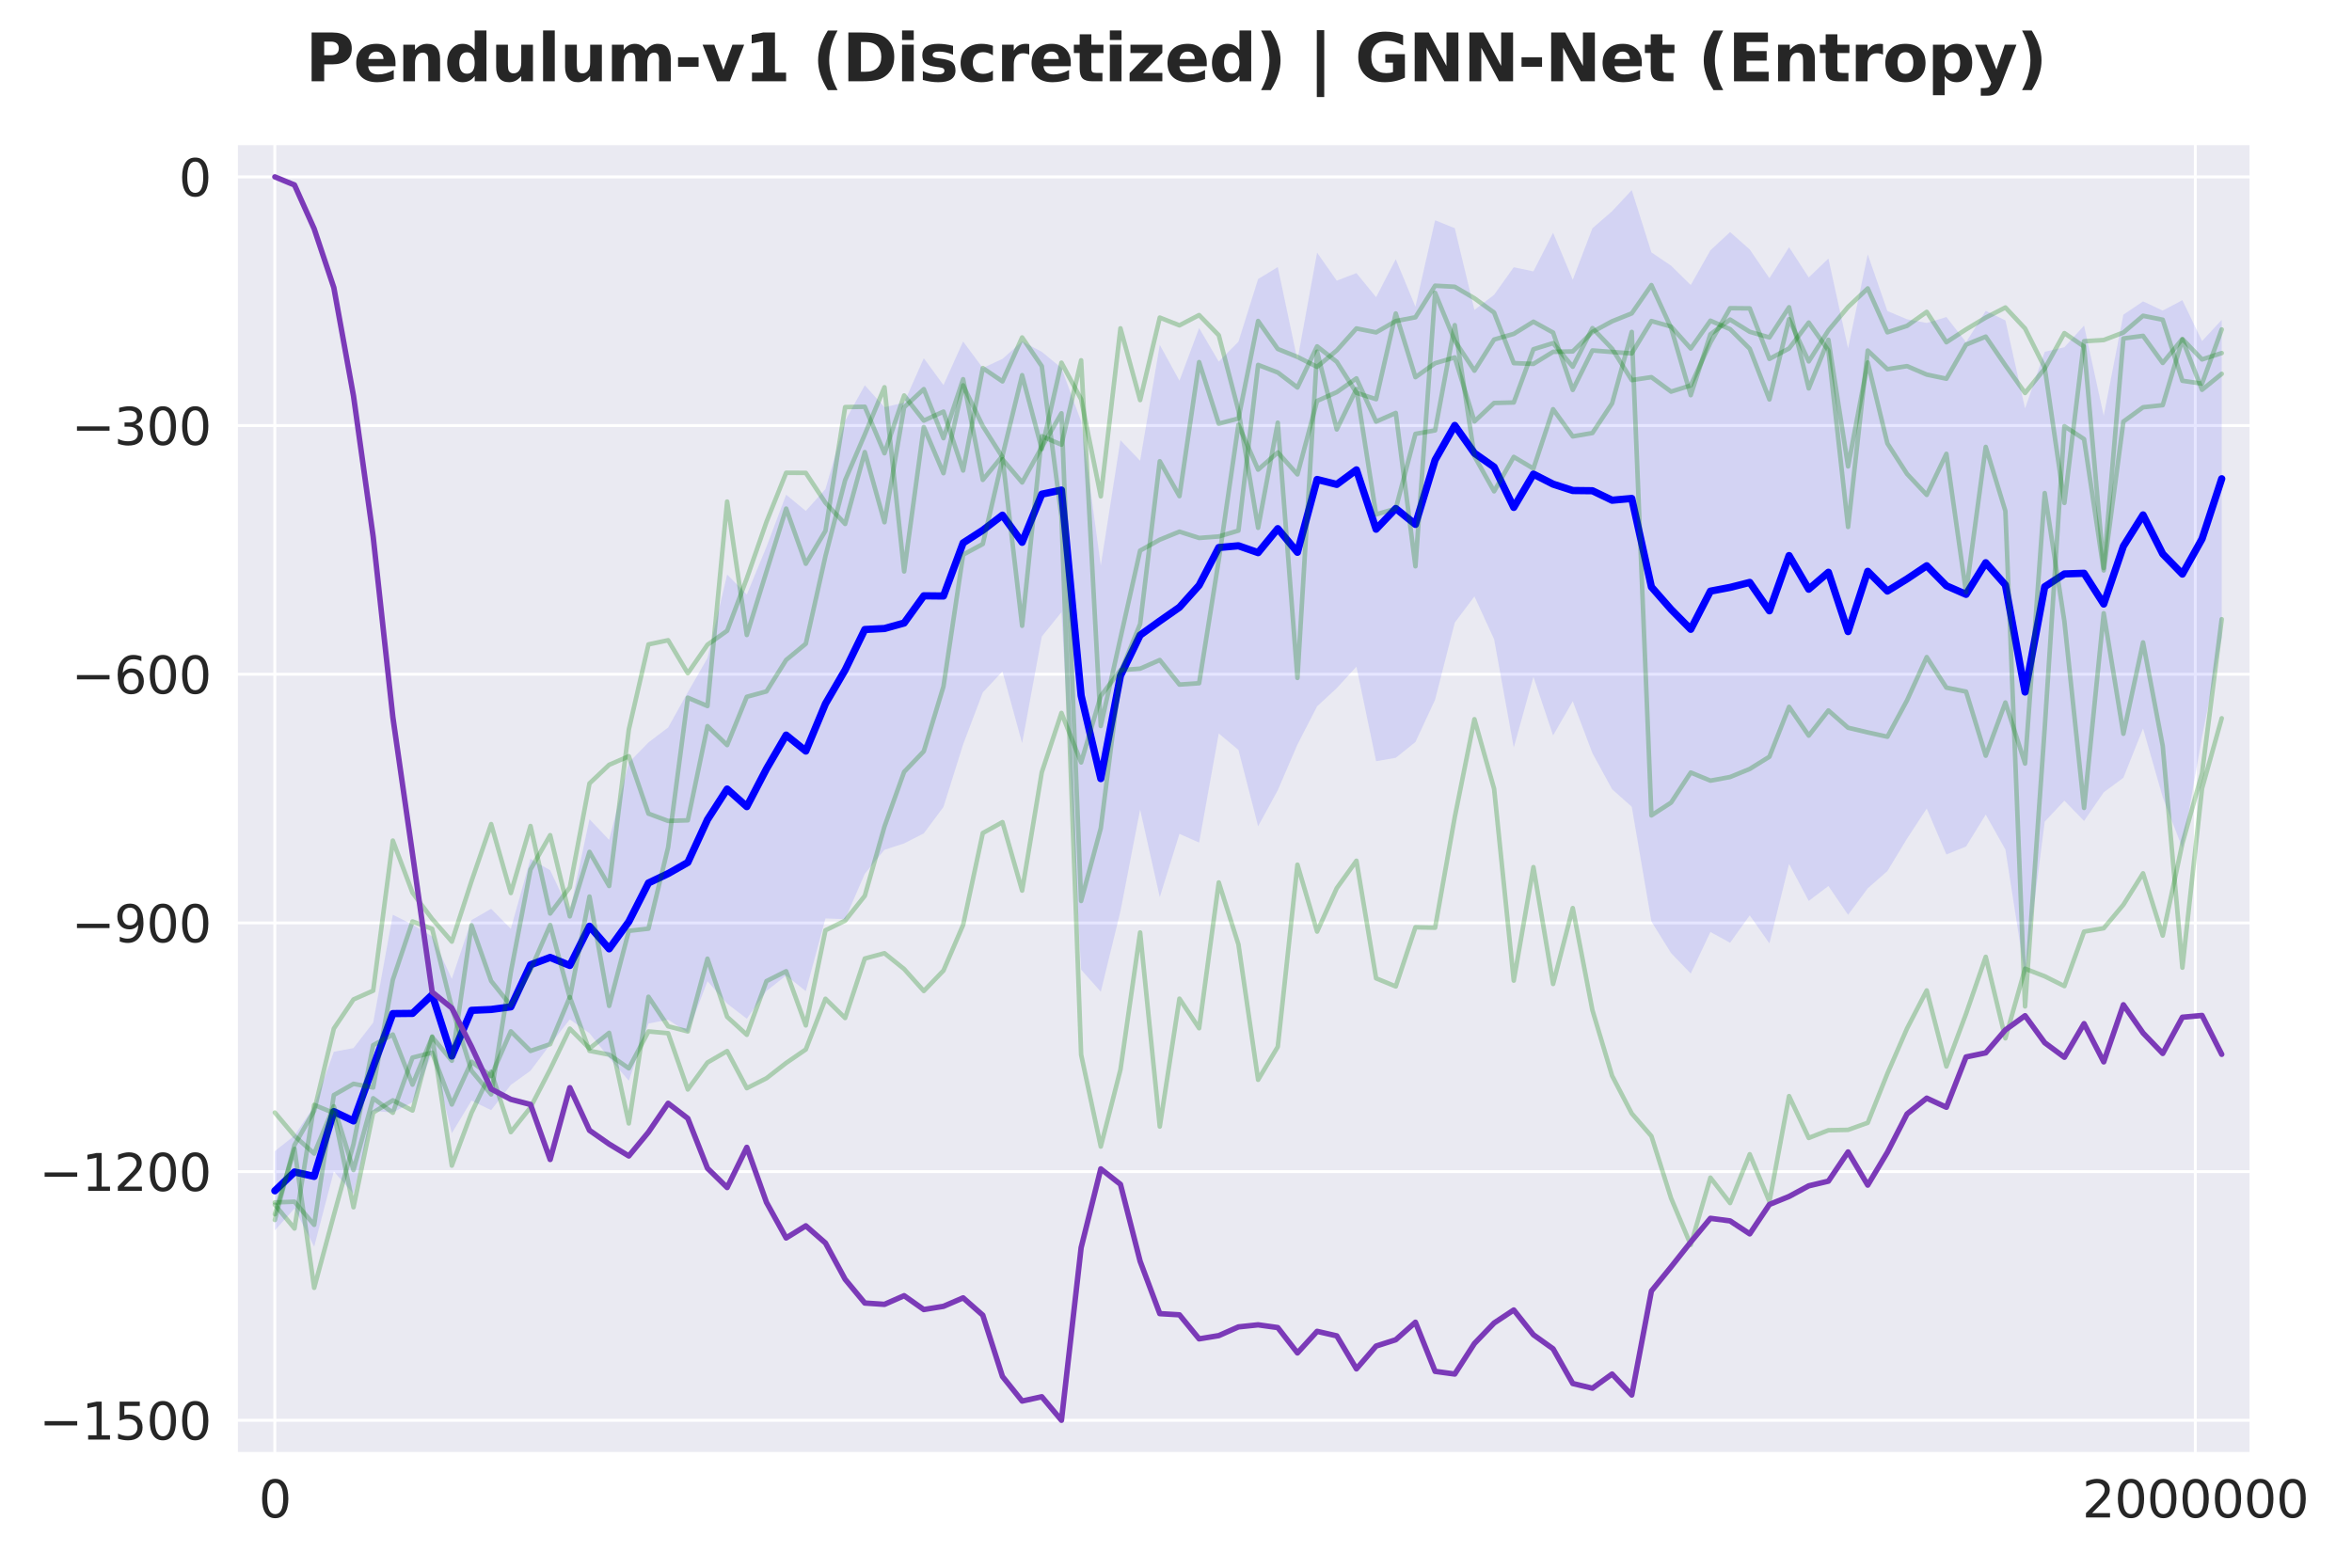 <?xml version="1.0" encoding="utf-8" standalone="no"?>
<!DOCTYPE svg PUBLIC "-//W3C//DTD SVG 1.1//EN"
  "http://www.w3.org/Graphics/SVG/1.1/DTD/svg11.dtd">
<svg xmlns:xlink="http://www.w3.org/1999/xlink" width="648pt" height="432pt" viewBox="0 0 648 432" xmlns="http://www.w3.org/2000/svg" version="1.1">
 <defs>
  <style type="text/css">*{stroke-linejoin: round; stroke-linecap: butt}</style>
 </defs>
 <g id="figure_1">
  <g id="patch_1">
   <path d="M 0 432 
L 648 432 
L 648 0 
L 0 0 
z
" style="fill: #ffffff"/>
  </g>
  <g id="axes_1">
   <g id="patch_2">
    <path d="M 65.14 400.52 
L 620.169 400.52 
L 620.169 39.6 
L 65.14 39.6 
z
" style="fill: #eaeaf2"/>
   </g>
   <g id="matplotlib.axis_1">
    <g id="xtick_1">
     <g id="line2d_1">
      <path d="M 75.722 400.52 
L 75.722 39.6 
" clip-path="url(#p2fb40b38a0)" style="fill: none; stroke: #ffffff; stroke-width: 0.8; stroke-linecap: round"/>
     </g>
     <g id="text_1">
      <!-- 0 -->
      <g style="fill: #262626" transform="translate(71.268 418.158) scale(0.14 -0.14)">
       <defs>
        <path id="DejaVuSans-30" d="M 2034 4250 
Q 1547 4250 1301 3770 
Q 1056 3291 1056 2328 
Q 1056 1369 1301 889 
Q 1547 409 2034 409 
Q 2525 409 2770 889 
Q 3016 1369 3016 2328 
Q 3016 3291 2770 3770 
Q 2525 4250 2034 4250 
z
M 2034 4750 
Q 2819 4750 3233 4129 
Q 3647 3509 3647 2328 
Q 3647 1150 3233 529 
Q 2819 -91 2034 -91 
Q 1250 -91 836 529 
Q 422 1150 422 2328 
Q 422 3509 836 4129 
Q 1250 4750 2034 4750 
z
" transform="scale(0.016)"/>
       </defs>
       <use xlink:href="#DejaVuSans-30"/>
      </g>
     </g>
    </g>
    <g id="xtick_2">
     <g id="line2d_2">
      <path d="M 604.825 400.52 
L 604.825 39.6 
" clip-path="url(#p2fb40b38a0)" style="fill: none; stroke: #ffffff; stroke-width: 0.8; stroke-linecap: round"/>
     </g>
     <g id="text_2">
      <!-- 2000000 -->
      <g style="fill: #262626" transform="translate(573.648 418.158) scale(0.14 -0.14)">
       <defs>
        <path id="DejaVuSans-32" d="M 1228 531 
L 3431 531 
L 3431 0 
L 469 0 
L 469 531 
Q 828 903 1448 1529 
Q 2069 2156 2228 2338 
Q 2531 2678 2651 2914 
Q 2772 3150 2772 3378 
Q 2772 3750 2511 3984 
Q 2250 4219 1831 4219 
Q 1534 4219 1204 4116 
Q 875 4013 500 3803 
L 500 4441 
Q 881 4594 1212 4672 
Q 1544 4750 1819 4750 
Q 2544 4750 2975 4387 
Q 3406 4025 3406 3419 
Q 3406 3131 3298 2873 
Q 3191 2616 2906 2266 
Q 2828 2175 2409 1742 
Q 1991 1309 1228 531 
z
" transform="scale(0.016)"/>
       </defs>
       <use xlink:href="#DejaVuSans-32"/>
       <use xlink:href="#DejaVuSans-30" transform="translate(63.623 0)"/>
       <use xlink:href="#DejaVuSans-30" transform="translate(127.246 0)"/>
       <use xlink:href="#DejaVuSans-30" transform="translate(190.869 0)"/>
       <use xlink:href="#DejaVuSans-30" transform="translate(254.492 0)"/>
       <use xlink:href="#DejaVuSans-30" transform="translate(318.115 0)"/>
       <use xlink:href="#DejaVuSans-30" transform="translate(381.738 0)"/>
      </g>
     </g>
    </g>
   </g>
   <g id="matplotlib.axis_2">
    <g id="ytick_1">
     <g id="line2d_3">
      <path d="M 65.14 391.383 
L 620.169 391.383 
" clip-path="url(#p2fb40b38a0)" style="fill: none; stroke: #ffffff; stroke-width: 0.8; stroke-linecap: round"/>
     </g>
     <g id="text_3">
      <!-- −1500 -->
      <g style="fill: #262626" transform="translate(10.778 396.702) scale(0.14 -0.14)">
       <defs>
        <path id="DejaVuSans-2212" d="M 678 2272 
L 4684 2272 
L 4684 1741 
L 678 1741 
L 678 2272 
z
" transform="scale(0.016)"/>
        <path id="DejaVuSans-31" d="M 794 531 
L 1825 531 
L 1825 4091 
L 703 3866 
L 703 4441 
L 1819 4666 
L 2450 4666 
L 2450 531 
L 3481 531 
L 3481 0 
L 794 0 
L 794 531 
z
" transform="scale(0.016)"/>
        <path id="DejaVuSans-35" d="M 691 4666 
L 3169 4666 
L 3169 4134 
L 1269 4134 
L 1269 2991 
Q 1406 3038 1543 3061 
Q 1681 3084 1819 3084 
Q 2600 3084 3056 2656 
Q 3513 2228 3513 1497 
Q 3513 744 3044 326 
Q 2575 -91 1722 -91 
Q 1428 -91 1123 -41 
Q 819 9 494 109 
L 494 744 
Q 775 591 1075 516 
Q 1375 441 1709 441 
Q 2250 441 2565 725 
Q 2881 1009 2881 1497 
Q 2881 1984 2565 2268 
Q 2250 2553 1709 2553 
Q 1456 2553 1204 2497 
Q 953 2441 691 2322 
L 691 4666 
z
" transform="scale(0.016)"/>
       </defs>
       <use xlink:href="#DejaVuSans-2212"/>
       <use xlink:href="#DejaVuSans-31" transform="translate(83.789 0)"/>
       <use xlink:href="#DejaVuSans-35" transform="translate(147.412 0)"/>
       <use xlink:href="#DejaVuSans-30" transform="translate(211.035 0)"/>
       <use xlink:href="#DejaVuSans-30" transform="translate(274.658 0)"/>
      </g>
     </g>
    </g>
    <g id="ytick_2">
     <g id="line2d_4">
      <path d="M 65.14 322.854 
L 620.169 322.854 
" clip-path="url(#p2fb40b38a0)" style="fill: none; stroke: #ffffff; stroke-width: 0.8; stroke-linecap: round"/>
     </g>
     <g id="text_4">
      <!-- −1200 -->
      <g style="fill: #262626" transform="translate(10.778 328.173) scale(0.14 -0.14)">
       <use xlink:href="#DejaVuSans-2212"/>
       <use xlink:href="#DejaVuSans-31" transform="translate(83.789 0)"/>
       <use xlink:href="#DejaVuSans-32" transform="translate(147.412 0)"/>
       <use xlink:href="#DejaVuSans-30" transform="translate(211.035 0)"/>
       <use xlink:href="#DejaVuSans-30" transform="translate(274.658 0)"/>
      </g>
     </g>
    </g>
    <g id="ytick_3">
     <g id="line2d_5">
      <path d="M 65.14 254.325 
L 620.169 254.325 
" clip-path="url(#p2fb40b38a0)" style="fill: none; stroke: #ffffff; stroke-width: 0.8; stroke-linecap: round"/>
     </g>
     <g id="text_5">
      <!-- −900 -->
      <g style="fill: #262626" transform="translate(19.686 259.643) scale(0.14 -0.14)">
       <defs>
        <path id="DejaVuSans-39" d="M 703 97 
L 703 672 
Q 941 559 1184 500 
Q 1428 441 1663 441 
Q 2288 441 2617 861 
Q 2947 1281 2994 2138 
Q 2813 1869 2534 1725 
Q 2256 1581 1919 1581 
Q 1219 1581 811 2004 
Q 403 2428 403 3163 
Q 403 3881 828 4315 
Q 1253 4750 1959 4750 
Q 2769 4750 3195 4129 
Q 3622 3509 3622 2328 
Q 3622 1225 3098 567 
Q 2575 -91 1691 -91 
Q 1453 -91 1209 -44 
Q 966 3 703 97 
z
M 1959 2075 
Q 2384 2075 2632 2365 
Q 2881 2656 2881 3163 
Q 2881 3666 2632 3958 
Q 2384 4250 1959 4250 
Q 1534 4250 1286 3958 
Q 1038 3666 1038 3163 
Q 1038 2656 1286 2365 
Q 1534 2075 1959 2075 
z
" transform="scale(0.016)"/>
       </defs>
       <use xlink:href="#DejaVuSans-2212"/>
       <use xlink:href="#DejaVuSans-39" transform="translate(83.789 0)"/>
       <use xlink:href="#DejaVuSans-30" transform="translate(147.412 0)"/>
       <use xlink:href="#DejaVuSans-30" transform="translate(211.035 0)"/>
      </g>
     </g>
    </g>
    <g id="ytick_4">
     <g id="line2d_6">
      <path d="M 65.14 185.795 
L 620.169 185.795 
" clip-path="url(#p2fb40b38a0)" style="fill: none; stroke: #ffffff; stroke-width: 0.8; stroke-linecap: round"/>
     </g>
     <g id="text_6">
      <!-- −600 -->
      <g style="fill: #262626" transform="translate(19.686 191.114) scale(0.14 -0.14)">
       <defs>
        <path id="DejaVuSans-36" d="M 2113 2584 
Q 1688 2584 1439 2293 
Q 1191 2003 1191 1497 
Q 1191 994 1439 701 
Q 1688 409 2113 409 
Q 2538 409 2786 701 
Q 3034 994 3034 1497 
Q 3034 2003 2786 2293 
Q 2538 2584 2113 2584 
z
M 3366 4563 
L 3366 3988 
Q 3128 4100 2886 4159 
Q 2644 4219 2406 4219 
Q 1781 4219 1451 3797 
Q 1122 3375 1075 2522 
Q 1259 2794 1537 2939 
Q 1816 3084 2150 3084 
Q 2853 3084 3261 2657 
Q 3669 2231 3669 1497 
Q 3669 778 3244 343 
Q 2819 -91 2113 -91 
Q 1303 -91 875 529 
Q 447 1150 447 2328 
Q 447 3434 972 4092 
Q 1497 4750 2381 4750 
Q 2619 4750 2861 4703 
Q 3103 4656 3366 4563 
z
" transform="scale(0.016)"/>
       </defs>
       <use xlink:href="#DejaVuSans-2212"/>
       <use xlink:href="#DejaVuSans-36" transform="translate(83.789 0)"/>
       <use xlink:href="#DejaVuSans-30" transform="translate(147.412 0)"/>
       <use xlink:href="#DejaVuSans-30" transform="translate(211.035 0)"/>
      </g>
     </g>
    </g>
    <g id="ytick_5">
     <g id="line2d_7">
      <path d="M 65.14 117.266 
L 620.169 117.266 
" clip-path="url(#p2fb40b38a0)" style="fill: none; stroke: #ffffff; stroke-width: 0.8; stroke-linecap: round"/>
     </g>
     <g id="text_7">
      <!-- −300 -->
      <g style="fill: #262626" transform="translate(19.686 122.585) scale(0.14 -0.14)">
       <defs>
        <path id="DejaVuSans-33" d="M 2597 2516 
Q 3050 2419 3304 2112 
Q 3559 1806 3559 1356 
Q 3559 666 3084 287 
Q 2609 -91 1734 -91 
Q 1441 -91 1130 -33 
Q 819 25 488 141 
L 488 750 
Q 750 597 1062 519 
Q 1375 441 1716 441 
Q 2309 441 2620 675 
Q 2931 909 2931 1356 
Q 2931 1769 2642 2001 
Q 2353 2234 1838 2234 
L 1294 2234 
L 1294 2753 
L 1863 2753 
Q 2328 2753 2575 2939 
Q 2822 3125 2822 3475 
Q 2822 3834 2567 4026 
Q 2313 4219 1838 4219 
Q 1578 4219 1281 4162 
Q 984 4106 628 3988 
L 628 4550 
Q 988 4650 1302 4700 
Q 1616 4750 1894 4750 
Q 2613 4750 3031 4423 
Q 3450 4097 3450 3541 
Q 3450 3153 3228 2886 
Q 3006 2619 2597 2516 
z
" transform="scale(0.016)"/>
       </defs>
       <use xlink:href="#DejaVuSans-2212"/>
       <use xlink:href="#DejaVuSans-33" transform="translate(83.789 0)"/>
       <use xlink:href="#DejaVuSans-30" transform="translate(147.412 0)"/>
       <use xlink:href="#DejaVuSans-30" transform="translate(211.035 0)"/>
      </g>
     </g>
    </g>
    <g id="ytick_6">
     <g id="line2d_8">
      <path d="M 65.14 48.737 
L 620.169 48.737 
" clip-path="url(#p2fb40b38a0)" style="fill: none; stroke: #ffffff; stroke-width: 0.8; stroke-linecap: round"/>
     </g>
     <g id="text_8">
      <!-- 0 -->
      <g style="fill: #262626" transform="translate(49.233 54.056) scale(0.14 -0.14)">
       <use xlink:href="#DejaVuSans-30"/>
      </g>
     </g>
    </g>
   </g>
   <g id="FillBetweenPolyCollection_1">
    <path d="M 75.722 317.217 
L 75.722 339.061 
L 81.14 333.004 
L 86.558 343.538 
L 91.976 322.813 
L 97.394 328.967 
L 102.812 306.164 
L 108.23 306.554 
L 113.648 303.742 
L 119.066 290.172 
L 124.484 312.279 
L 129.902 303.287 
L 135.32 305.92 
L 140.738 298.962 
L 146.156 295.064 
L 151.574 287.858 
L 156.992 280.913 
L 162.41 284.731 
L 167.828 291.481 
L 173.246 297.826 
L 178.664 282.056 
L 184.082 280.987 
L 189.5 284.55 
L 194.918 270.39 
L 200.336 276.566 
L 205.754 280.728 
L 211.172 273.077 
L 216.59 268.822 
L 222.008 273.131 
L 227.426 253.09 
L 232.844 253.286 
L 238.262 240.787 
L 243.68 234.179 
L 249.098 232.417 
L 254.516 229.654 
L 259.934 222.367 
L 265.352 205.127 
L 270.77 190.814 
L 276.188 185.033 
L 281.606 204.791 
L 287.024 175.409 
L 292.442 168.695 
L 297.86 267.213 
L 303.278 273.284 
L 308.696 251.099 
L 314.114 223.084 
L 319.532 247.224 
L 324.95 229.784 
L 330.368 232.18 
L 335.787 202.119 
L 341.205 206.649 
L 346.623 227.684 
L 352.041 217.766 
L 357.459 205.166 
L 362.877 194.637 
L 368.295 189.623 
L 373.713 183.71 
L 379.131 209.757 
L 384.549 208.819 
L 389.967 204.473 
L 395.385 192.81 
L 400.803 171.584 
L 406.221 164.355 
L 411.639 176.157 
L 417.057 206.008 
L 422.475 186.509 
L 427.893 202.668 
L 433.311 193.244 
L 438.729 207.566 
L 444.147 217.478 
L 449.565 222.322 
L 454.983 253.936 
L 460.401 262.642 
L 465.819 268.28 
L 471.237 256.825 
L 476.655 259.791 
L 482.073 252.246 
L 487.491 259.972 
L 492.909 238.075 
L 498.327 248.261 
L 503.745 244.158 
L 509.163 252.093 
L 514.581 244.793 
L 519.999 240.029 
L 525.417 231.088 
L 530.835 222.808 
L 536.253 235.468 
L 541.671 233.265 
L 547.089 224.474 
L 552.507 234.106 
L 557.925 268.84 
L 563.343 226.424 
L 568.761 220.633 
L 574.179 226.227 
L 579.597 218.341 
L 585.015 214.321 
L 590.433 200.743 
L 595.851 219.678 
L 601.269 233.674 
L 606.687 203.016 
L 612.105 175.71 
L 612.105 88.155 
L 612.105 88.155 
L 606.687 93.984 
L 601.269 82.716 
L 595.851 85.586 
L 590.433 83.05 
L 585.015 86.712 
L 579.597 114.555 
L 574.179 89.724 
L 568.761 95.684 
L 563.343 96.936 
L 557.925 112.554 
L 552.507 88.286 
L 547.089 85.664 
L 541.671 94.295 
L 536.253 87.371 
L 530.835 89.004 
L 525.417 87.977 
L 519.999 85.712 
L 514.581 70.09 
L 509.163 95.993 
L 503.745 71.236 
L 498.327 76.462 
L 492.909 68.122 
L 487.491 76.666 
L 482.073 68.745 
L 476.655 63.942 
L 471.237 68.977 
L 465.819 78.551 
L 460.401 73.21 
L 454.983 69.554 
L 449.565 52.395 
L 444.147 58.207 
L 438.729 62.898 
L 433.311 77.092 
L 427.893 64.157 
L 422.475 74.786 
L 417.057 73.638 
L 411.639 81.239 
L 406.221 85.412 
L 400.803 62.888 
L 395.385 60.698 
L 389.967 84.526 
L 384.549 71.432 
L 379.131 81.895 
L 373.713 75.252 
L 368.295 77.343 
L 362.877 69.617 
L 357.459 99.217 
L 352.041 73.595 
L 346.623 76.89 
L 341.205 94.148 
L 335.787 99.646 
L 330.368 90.406 
L 324.95 104.905 
L 319.532 95.034 
L 314.114 126.975 
L 308.696 121.31 
L 303.278 155.824 
L 297.86 116.116 
L 292.442 101.397 
L 287.024 96.947 
L 281.606 94.086 
L 276.188 98.901 
L 270.77 101.412 
L 265.352 94.098 
L 259.934 106.112 
L 254.516 98.713 
L 249.098 110.953 
L 243.68 112.214 
L 238.262 106.165 
L 232.844 115.961 
L 227.426 134.762 
L 222.008 140.792 
L 216.59 136.319 
L 211.172 150.66 
L 205.754 163.829 
L 200.336 158.314 
L 194.918 181.33 
L 189.5 190.762 
L 184.082 200.471 
L 178.664 204.579 
L 173.246 210.142 
L 167.828 231.454 
L 162.41 225.742 
L 156.992 251.178 
L 151.574 239.812 
L 146.156 236.671 
L 140.738 255.946 
L 135.32 250.424 
L 129.902 253.552 
L 124.484 269.722 
L 119.066 258.071 
L 113.648 254.772 
L 108.23 252.069 
L 102.812 281.798 
L 97.394 288.812 
L 91.976 289.825 
L 86.558 304.804 
L 81.14 312.918 
L 75.722 317.217 
z
" clip-path="url(#p2fb40b38a0)" style="fill: #0000ff; fill-opacity: 0.1"/>
   </g>
   <g id="line2d_9">
    <path d="M 75.722 328.139 
L 81.14 322.961 
L 86.558 324.171 
L 91.976 306.319 
L 97.394 308.89 
L 102.812 293.981 
L 108.23 279.312 
L 113.648 279.257 
L 119.066 274.121 
L 124.484 291.001 
L 129.902 278.419 
L 135.32 278.172 
L 140.738 277.454 
L 146.156 265.867 
L 151.574 263.835 
L 156.992 266.046 
L 162.41 255.237 
L 167.828 261.467 
L 173.246 253.984 
L 178.664 243.318 
L 184.082 240.729 
L 189.5 237.656 
L 194.918 225.86 
L 200.336 217.44 
L 205.754 222.278 
L 211.172 211.868 
L 216.59 202.571 
L 222.008 206.961 
L 227.426 193.926 
L 232.844 184.623 
L 238.262 173.476 
L 243.68 173.197 
L 249.098 171.685 
L 254.516 164.183 
L 259.934 164.24 
L 265.352 149.612 
L 270.77 146.113 
L 276.188 141.967 
L 281.606 149.439 
L 287.024 136.178 
L 292.442 135.046 
L 297.86 191.664 
L 303.278 214.554 
L 308.696 186.204 
L 314.114 175.03 
L 319.532 171.129 
L 324.95 167.345 
L 330.368 161.293 
L 335.787 150.883 
L 341.205 150.399 
L 346.623 152.287 
L 352.041 145.681 
L 357.459 152.191 
L 362.877 132.127 
L 368.295 133.483 
L 373.713 129.481 
L 379.131 145.826 
L 384.549 140.126 
L 389.967 144.5 
L 395.385 126.754 
L 400.803 117.236 
L 406.221 124.883 
L 411.639 128.698 
L 417.057 139.823 
L 422.475 130.648 
L 427.893 133.412 
L 433.311 135.168 
L 438.729 135.232 
L 444.147 137.843 
L 449.565 137.359 
L 454.983 161.745 
L 460.401 167.926 
L 465.819 173.416 
L 471.237 162.901 
L 476.655 161.866 
L 482.073 160.496 
L 487.491 168.319 
L 492.909 153.099 
L 498.327 162.362 
L 503.745 157.697 
L 509.163 174.043 
L 514.581 157.442 
L 519.999 162.87 
L 525.417 159.533 
L 530.835 155.906 
L 536.253 161.42 
L 541.671 163.78 
L 547.089 155.069 
L 552.507 161.196 
L 557.925 190.697 
L 563.343 161.68 
L 568.761 158.158 
L 574.179 157.976 
L 579.597 166.448 
L 585.015 150.516 
L 590.433 141.897 
L 595.851 152.632 
L 601.269 158.195 
L 606.687 148.5 
L 612.105 131.932 
" clip-path="url(#p2fb40b38a0)" style="fill: none; stroke: #0000ff; stroke-width: 2; stroke-linecap: round"/>
   </g>
   <g id="line2d_10">
    <path d="M 75.722 331.977 
L 81.14 338.531 
L 86.558 304.475 
L 91.976 306.707 
L 97.394 332.683 
L 102.812 306.583 
L 108.23 303.21 
L 113.648 306.023 
L 119.066 285.611 
L 124.484 321.197 
L 129.902 306.673 
L 135.32 295.344 
L 140.738 311.978 
L 146.156 305.179 
L 151.574 294.697 
L 156.992 283.464 
L 162.41 288.93 
L 167.828 284.615 
L 173.246 309.579 
L 178.664 274.677 
L 184.082 282.811 
L 189.5 284.219 
L 194.918 264.181 
L 200.336 280.203 
L 205.754 285.152 
L 211.172 270.358 
L 216.59 267.638 
L 222.008 282.57 
L 227.426 256.357 
L 232.844 253.701 
L 238.262 246.855 
L 243.68 227.776 
L 249.098 212.698 
L 254.516 207.022 
L 259.934 189.172 
L 265.352 152.847 
L 270.77 149.914 
L 276.188 126.561 
L 281.606 132.949 
L 287.024 123.204 
L 292.442 113.883 
L 297.86 248.279 
L 303.278 228.216 
L 308.696 185.306 
L 314.114 171.953 
L 319.532 127.097 
L 324.95 136.725 
L 330.368 99.781 
L 335.787 116.746 
L 341.205 115.316 
L 346.623 88.455 
L 352.041 96.163 
L 357.459 98.355 
L 362.877 101.088 
L 368.295 96.562 
L 373.713 90.511 
L 379.131 91.596 
L 384.549 88.471 
L 389.967 87.429 
L 395.385 78.73 
L 400.803 79.026 
L 406.221 82.204 
L 411.639 86.136 
L 417.057 100.067 
L 422.475 100.276 
L 427.893 96.95 
L 433.311 96.84 
L 438.729 91.476 
L 444.147 88.538 
L 449.565 86.357 
L 454.983 78.56 
L 460.401 90.367 
L 465.819 108.9 
L 471.237 92.111 
L 476.655 88.057 
L 482.073 91.43 
L 487.491 92.989 
L 492.909 84.67 
L 498.327 107.035 
L 503.745 93.63 
L 509.163 128.529 
L 514.581 99.893 
L 519.999 122.189 
L 525.417 130.605 
L 530.835 136.372 
L 536.253 125.053 
L 541.671 163.217 
L 547.089 123.153 
L 552.507 140.848 
L 557.925 277.333 
L 563.343 200.586 
L 568.761 117.443 
L 574.179 121 
L 579.597 157.205 
L 585.015 116.167 
L 590.433 112.228 
L 595.851 111.65 
L 601.269 93.567 
L 606.687 107.415 
L 612.105 103.018 
" clip-path="url(#p2fb40b38a0)" style="fill: none; stroke: #008000; stroke-opacity: 0.27; stroke-width: 1.25; stroke-linecap: round"/>
   </g>
   <g id="line2d_11">
    <path d="M 75.722 306.579 
L 81.14 313.016 
L 86.558 317.885 
L 91.976 304.855 
L 97.394 322.429 
L 102.812 302.638 
L 108.23 306.639 
L 113.648 291.438 
L 119.066 290.057 
L 124.484 304.359 
L 129.902 292.572 
L 135.32 296.511 
L 140.738 284.197 
L 146.156 289.597 
L 151.574 287.733 
L 156.992 274.748 
L 162.41 289.569 
L 167.828 290.622 
L 173.246 294.388 
L 178.664 284.227 
L 184.082 284.718 
L 189.5 300.222 
L 194.918 292.794 
L 200.336 289.644 
L 205.754 299.866 
L 211.172 297.13 
L 216.59 292.915 
L 222.008 289.191 
L 227.426 275.229 
L 232.844 280.531 
L 238.262 264.14 
L 243.68 262.674 
L 249.098 267.035 
L 254.516 273.083 
L 259.934 267.454 
L 265.352 254.871 
L 270.77 229.563 
L 276.188 226.553 
L 281.606 245.419 
L 287.024 212.818 
L 292.442 196.456 
L 297.86 210.106 
L 303.278 191.776 
L 308.696 184.659 
L 314.114 184.259 
L 319.532 181.879 
L 324.95 188.645 
L 330.368 188.27 
L 335.787 154.287 
L 341.205 117.054 
L 346.623 129.422 
L 352.041 124.677 
L 357.459 130.733 
L 362.877 110.474 
L 368.295 108.068 
L 373.713 104.262 
L 379.131 116.175 
L 384.549 113.79 
L 389.967 156.046 
L 395.385 80.702 
L 400.803 93.891 
L 406.221 102.151 
L 411.639 93.566 
L 417.057 92.005 
L 422.475 88.647 
L 427.893 91.645 
L 433.311 107.45 
L 438.729 96.569 
L 444.147 96.994 
L 449.565 97.388 
L 454.983 88.464 
L 460.401 89.987 
L 465.819 96.044 
L 471.237 88.373 
L 476.655 90.704 
L 482.073 96.106 
L 487.491 110.073 
L 492.909 87.971 
L 498.327 99.595 
L 503.745 91.04 
L 509.163 84.588 
L 514.581 79.486 
L 519.999 91.572 
L 525.417 89.791 
L 530.835 85.943 
L 536.253 94.312 
L 541.671 90.769 
L 547.089 87.522 
L 552.507 84.736 
L 557.925 90.522 
L 563.343 101.32 
L 568.761 138.594 
L 574.179 94.032 
L 579.597 93.698 
L 585.015 91.635 
L 590.433 87.019 
L 595.851 88.112 
L 601.269 104.928 
L 606.687 105.716 
L 612.105 90.785 
" clip-path="url(#p2fb40b38a0)" style="fill: none; stroke: #008000; stroke-opacity: 0.27; stroke-width: 1.25; stroke-linecap: round"/>
   </g>
   <g id="line2d_12">
    <path d="M 75.722 334.605 
L 81.14 316.596 
L 86.558 354.877 
L 91.976 334.841 
L 97.394 315.26 
L 102.812 288.01 
L 108.23 285.081 
L 113.648 298.892 
L 119.066 285.761 
L 124.484 292.315 
L 129.902 254.965 
L 135.32 270.33 
L 140.738 277.115 
L 146.156 267.316 
L 151.574 254.871 
L 156.992 274.979 
L 162.41 247.06 
L 167.828 277.185 
L 173.246 256.515 
L 178.664 255.905 
L 184.082 233.463 
L 189.5 192.259 
L 194.918 194.559 
L 200.336 138.214 
L 205.754 174.979 
L 211.172 157.511 
L 216.59 140.154 
L 222.008 155.347 
L 227.426 146.276 
L 232.844 112.18 
L 238.262 112.086 
L 243.68 124.902 
L 249.098 108.98 
L 254.516 115.897 
L 259.934 113.418 
L 265.352 129.661 
L 270.77 101.429 
L 276.188 105.103 
L 281.606 92.997 
L 287.024 100.911 
L 292.442 142.402 
L 297.86 290.627 
L 303.278 315.944 
L 308.696 294.752 
L 314.114 256.958 
L 319.532 310.431 
L 324.95 275.196 
L 330.368 283.348 
L 335.787 243.171 
L 341.205 260.27 
L 346.623 297.556 
L 352.041 288.45 
L 357.459 238.281 
L 362.877 256.707 
L 368.295 244.742 
L 373.713 237.192 
L 379.131 269.586 
L 384.549 271.824 
L 389.967 255.525 
L 395.385 255.644 
L 400.803 225.165 
L 406.221 198.194 
L 411.639 217.353 
L 417.057 270.228 
L 422.475 238.951 
L 427.893 271.149 
L 433.311 250.236 
L 438.729 278.376 
L 444.147 296.441 
L 449.565 306.843 
L 454.983 313.078 
L 460.401 330.19 
L 465.819 343.045 
L 471.237 324.519 
L 476.655 331.525 
L 482.073 318.07 
L 487.491 331.104 
L 492.909 302.047 
L 498.327 313.58 
L 503.745 311.462 
L 509.163 311.346 
L 514.581 309.402 
L 519.999 295.835 
L 525.417 283.399 
L 530.835 272.928 
L 536.253 293.882 
L 541.671 279.354 
L 547.089 263.669 
L 552.507 286.126 
L 557.925 266.934 
L 563.343 269.034 
L 568.761 271.738 
L 574.179 256.72 
L 579.597 255.79 
L 585.015 249.312 
L 590.433 240.657 
L 595.851 257.819 
L 601.269 232.422 
L 606.687 213.063 
L 612.105 170.631 
" clip-path="url(#p2fb40b38a0)" style="fill: none; stroke: #008000; stroke-opacity: 0.27; stroke-width: 1.25; stroke-linecap: round"/>
   </g>
   <g id="line2d_13">
    <path d="M 75.722 331.349 
L 81.14 331.147 
L 86.558 337.524 
L 91.976 301.754 
L 97.394 298.666 
L 102.812 299.676 
L 108.23 269.99 
L 113.648 253.918 
L 119.066 255.959 
L 124.484 277.657 
L 129.902 295.054 
L 135.32 301.581 
L 140.738 267.894 
L 146.156 239.626 
L 151.574 230.143 
L 156.992 252.511 
L 162.41 234.742 
L 167.828 244.159 
L 173.246 201.042 
L 178.664 177.57 
L 184.082 176.43 
L 189.5 185.53 
L 194.918 177.664 
L 200.336 173.811 
L 205.754 159.387 
L 211.172 143.812 
L 216.59 130.281 
L 222.008 130.313 
L 227.426 138.547 
L 232.844 144.377 
L 238.262 124.585 
L 243.68 143.914 
L 249.098 112.234 
L 254.516 107.231 
L 259.934 120.755 
L 265.352 104.496 
L 270.77 132.242 
L 276.188 125.631 
L 281.606 103.389 
L 287.024 123.748 
L 292.442 99.949 
L 297.86 110.019 
L 303.278 136.768 
L 308.696 90.481 
L 314.114 110.251 
L 319.532 87.521 
L 324.95 89.653 
L 330.368 86.826 
L 335.787 92.38 
L 341.205 113.13 
L 346.623 145.445 
L 352.041 116.476 
L 357.459 186.813 
L 362.877 96.919 
L 368.295 118.344 
L 373.713 107.195 
L 379.131 141.765 
L 384.549 140.155 
L 389.967 119.558 
L 395.385 118.601 
L 400.803 89.599 
L 406.221 125.736 
L 411.639 135.391 
L 417.057 125.905 
L 422.475 129.124 
L 427.893 112.76 
L 433.311 120.258 
L 438.729 119.324 
L 444.147 111.155 
L 449.565 91.461 
L 454.983 224.691 
L 460.401 221.169 
L 465.819 212.878 
L 471.237 215.121 
L 476.655 214.121 
L 482.073 211.897 
L 487.491 208.526 
L 492.909 194.784 
L 498.327 202.708 
L 503.745 195.777 
L 509.163 200.54 
L 514.581 201.822 
L 519.999 203.018 
L 525.417 192.977 
L 530.835 181.067 
L 536.253 189.491 
L 541.671 190.584 
L 547.089 208.242 
L 552.507 193.592 
L 557.925 210.403 
L 563.343 135.873 
L 568.761 171.221 
L 574.179 222.633 
L 579.597 168.993 
L 585.015 202.195 
L 590.433 177.028 
L 595.851 205.558 
L 601.269 266.655 
L 606.687 217.258 
L 612.105 197.932 
" clip-path="url(#p2fb40b38a0)" style="fill: none; stroke: #008000; stroke-opacity: 0.27; stroke-width: 1.25; stroke-linecap: round"/>
   </g>
   <g id="line2d_14">
    <path d="M 75.722 336.184 
L 81.14 315.514 
L 86.558 306.094 
L 91.976 283.437 
L 97.394 275.409 
L 102.812 272.997 
L 108.23 231.638 
L 113.648 246.012 
L 119.066 253.221 
L 124.484 259.474 
L 129.902 242.831 
L 135.32 227.093 
L 140.738 246.084 
L 146.156 227.619 
L 151.574 251.732 
L 156.992 244.526 
L 162.41 215.882 
L 167.828 210.755 
L 173.246 208.397 
L 178.664 224.209 
L 184.082 226.224 
L 189.5 226.051 
L 194.918 200.104 
L 200.336 205.327 
L 205.754 192.008 
L 211.172 190.53 
L 216.59 181.865 
L 222.008 177.387 
L 227.426 153.223 
L 232.844 132.328 
L 238.262 119.715 
L 243.68 106.718 
L 249.098 157.476 
L 254.516 117.683 
L 259.934 130.398 
L 265.352 106.187 
L 270.77 117.415 
L 276.188 125.985 
L 281.606 172.438 
L 287.024 120.207 
L 292.442 122.542 
L 297.86 99.291 
L 303.278 200.067 
L 308.696 175.824 
L 314.114 151.728 
L 319.532 148.718 
L 324.95 146.505 
L 330.368 148.24 
L 335.787 147.829 
L 341.205 146.224 
L 346.623 100.554 
L 352.041 102.638 
L 357.459 106.775 
L 362.877 95.447 
L 368.295 99.699 
L 373.713 108.245 
L 379.131 110.008 
L 384.549 86.388 
L 389.967 103.941 
L 395.385 100.094 
L 400.803 98.499 
L 406.221 116.131 
L 411.639 111.045 
L 417.057 110.91 
L 422.475 96.24 
L 427.893 94.558 
L 433.311 101.056 
L 438.729 90.415 
L 444.147 96.086 
L 449.565 104.745 
L 454.983 103.932 
L 460.401 107.917 
L 465.819 106.211 
L 471.237 94.38 
L 476.655 84.925 
L 482.073 84.976 
L 487.491 98.903 
L 492.909 96.022 
L 498.327 88.889 
L 503.745 96.575 
L 509.163 145.215 
L 514.581 96.605 
L 519.999 101.739 
L 525.417 100.89 
L 530.835 103.221 
L 536.253 104.36 
L 541.671 94.976 
L 547.089 92.76 
L 552.507 100.68 
L 557.925 108.292 
L 563.343 101.588 
L 568.761 91.796 
L 574.179 95.493 
L 579.597 156.552 
L 585.015 93.273 
L 590.433 92.55 
L 595.851 100.019 
L 601.269 93.404 
L 606.687 99.049 
L 612.105 97.296 
" clip-path="url(#p2fb40b38a0)" style="fill: none; stroke: #008000; stroke-opacity: 0.27; stroke-width: 1.25; stroke-linecap: round"/>
   </g>
   <g id="line2d_15">
    <path d="M 75.722 48.737 
L 81.14 50.974 
L 86.558 63.053 
L 91.976 79.27 
L 97.394 109.116 
L 102.812 147.9 
L 108.23 197.604 
L 113.648 235.325 
L 119.066 273.378 
L 124.484 277.781 
L 129.902 288.423 
L 135.32 300.091 
L 140.738 302.941 
L 146.156 304.356 
L 151.574 319.514 
L 156.992 299.728 
L 162.41 311.484 
L 167.828 315.266 
L 173.246 318.545 
L 178.664 311.979 
L 184.082 304.028 
L 189.5 308.192 
L 194.918 321.933 
L 200.336 327.244 
L 205.754 316.171 
L 211.172 331.333 
L 216.59 341.141 
L 222.008 337.791 
L 227.426 342.533 
L 232.844 352.529 
L 238.262 359.072 
L 243.68 359.435 
L 249.098 357.048 
L 254.516 360.866 
L 259.934 359.977 
L 265.352 357.643 
L 270.77 362.42 
L 276.188 379.31 
L 281.606 386.081 
L 287.024 384.895 
L 292.442 391.383 
L 297.86 343.82 
L 303.278 322.101 
L 308.696 326.358 
L 314.114 347.556 
L 319.532 361.996 
L 324.95 362.316 
L 330.368 368.945 
L 335.787 368.05 
L 341.205 365.647 
L 346.623 365.076 
L 352.041 365.833 
L 357.459 372.82 
L 362.877 366.87 
L 368.295 368.115 
L 373.713 377.211 
L 379.131 370.928 
L 384.549 369.187 
L 389.967 364.367 
L 395.385 377.901 
L 400.803 378.637 
L 406.221 370.221 
L 411.639 364.575 
L 417.057 360.985 
L 422.475 367.814 
L 427.893 371.686 
L 433.311 381.247 
L 438.729 382.544 
L 444.147 378.634 
L 449.565 384.418 
L 454.983 355.756 
L 460.401 349.106 
L 465.819 342.256 
L 471.237 335.728 
L 476.655 336.438 
L 482.073 340.01 
L 487.491 331.908 
L 492.909 329.702 
L 498.327 326.776 
L 503.745 325.483 
L 509.163 317.435 
L 514.581 326.572 
L 519.999 317.53 
L 525.417 306.961 
L 530.835 302.614 
L 536.253 305.125 
L 541.671 291.262 
L 547.089 290.13 
L 552.507 283.812 
L 557.925 279.894 
L 563.343 287.338 
L 568.761 291.343 
L 574.179 282.083 
L 579.597 292.611 
L 585.015 276.878 
L 590.433 284.658 
L 595.851 290.294 
L 601.269 280.318 
L 606.687 279.823 
L 612.105 290.53 
" clip-path="url(#p2fb40b38a0)" style="fill: none; stroke: #7b3ab8; stroke-width: 1.5; stroke-linecap: round"/>
   </g>
   <g id="patch_3">
    <path d="M 65.14 400.52 
L 65.14 39.6 
" style="fill: none; stroke: #ffffff; stroke-width: 0.8; stroke-linejoin: miter; stroke-linecap: square"/>
   </g>
   <g id="patch_4">
    <path d="M 620.169 400.52 
L 620.169 39.6 
" style="fill: none; stroke: #ffffff; stroke-width: 0.8; stroke-linejoin: miter; stroke-linecap: square"/>
   </g>
   <g id="patch_5">
    <path d="M 65.14 400.52 
L 620.169 400.52 
" style="fill: none; stroke: #ffffff; stroke-width: 0.8; stroke-linejoin: miter; stroke-linecap: square"/>
   </g>
   <g id="patch_6">
    <path d="M 65.14 39.6 
L 620.169 39.6 
" style="fill: none; stroke: #ffffff; stroke-width: 0.8; stroke-linejoin: miter; stroke-linecap: square"/>
   </g>
  </g>
  <g id="text_9">
   <!-- Pendulum-v1 (Discretized) | GNN-Net (Entropy) -->
   <g style="fill: #262626" transform="translate(84.161 22.396) scale(0.18 -0.18)">
    <defs>
     <path id="DejaVuSans-Bold-50" d="M 588 4666 
L 2584 4666 
Q 3475 4666 3951 4270 
Q 4428 3875 4428 3144 
Q 4428 2409 3951 2014 
Q 3475 1619 2584 1619 
L 1791 1619 
L 1791 0 
L 588 0 
L 588 4666 
z
M 1791 3794 
L 1791 2491 
L 2456 2491 
Q 2806 2491 2997 2661 
Q 3188 2831 3188 3144 
Q 3188 3456 2997 3625 
Q 2806 3794 2456 3794 
L 1791 3794 
z
" transform="scale(0.016)"/>
     <path id="DejaVuSans-Bold-65" d="M 4031 1759 
L 4031 1441 
L 1416 1441 
Q 1456 1047 1700 850 
Q 1944 653 2381 653 
Q 2734 653 3104 758 
Q 3475 863 3866 1075 
L 3866 213 
Q 3469 63 3072 -14 
Q 2675 -91 2278 -91 
Q 1328 -91 801 392 
Q 275 875 275 1747 
Q 275 2603 792 3093 
Q 1309 3584 2216 3584 
Q 3041 3584 3536 3087 
Q 4031 2591 4031 1759 
z
M 2881 2131 
Q 2881 2450 2695 2645 
Q 2509 2841 2209 2841 
Q 1884 2841 1681 2658 
Q 1478 2475 1428 2131 
L 2881 2131 
z
" transform="scale(0.016)"/>
     <path id="DejaVuSans-Bold-6e" d="M 4056 2131 
L 4056 0 
L 2931 0 
L 2931 347 
L 2931 1631 
Q 2931 2084 2911 2256 
Q 2891 2428 2841 2509 
Q 2775 2619 2662 2680 
Q 2550 2741 2406 2741 
Q 2056 2741 1856 2470 
Q 1656 2200 1656 1722 
L 1656 0 
L 538 0 
L 538 3500 
L 1656 3500 
L 1656 2988 
Q 1909 3294 2193 3439 
Q 2478 3584 2822 3584 
Q 3428 3584 3742 3212 
Q 4056 2841 4056 2131 
z
" transform="scale(0.016)"/>
     <path id="DejaVuSans-Bold-64" d="M 2919 2988 
L 2919 4863 
L 4044 4863 
L 4044 0 
L 2919 0 
L 2919 506 
Q 2688 197 2409 53 
Q 2131 -91 1766 -91 
Q 1119 -91 703 423 
Q 288 938 288 1747 
Q 288 2556 703 3070 
Q 1119 3584 1766 3584 
Q 2128 3584 2408 3439 
Q 2688 3294 2919 2988 
z
M 2181 722 
Q 2541 722 2730 984 
Q 2919 1247 2919 1747 
Q 2919 2247 2730 2509 
Q 2541 2772 2181 2772 
Q 1825 2772 1636 2509 
Q 1447 2247 1447 1747 
Q 1447 1247 1636 984 
Q 1825 722 2181 722 
z
" transform="scale(0.016)"/>
     <path id="DejaVuSans-Bold-75" d="M 500 1363 
L 500 3500 
L 1625 3500 
L 1625 3150 
Q 1625 2866 1622 2436 
Q 1619 2006 1619 1863 
Q 1619 1441 1641 1255 
Q 1663 1069 1716 984 
Q 1784 875 1895 815 
Q 2006 756 2150 756 
Q 2500 756 2700 1025 
Q 2900 1294 2900 1772 
L 2900 3500 
L 4019 3500 
L 4019 0 
L 2900 0 
L 2900 506 
Q 2647 200 2364 54 
Q 2081 -91 1741 -91 
Q 1134 -91 817 281 
Q 500 653 500 1363 
z
" transform="scale(0.016)"/>
     <path id="DejaVuSans-Bold-6c" d="M 538 4863 
L 1656 4863 
L 1656 0 
L 538 0 
L 538 4863 
z
" transform="scale(0.016)"/>
     <path id="DejaVuSans-Bold-6d" d="M 3781 2919 
Q 3994 3244 4286 3414 
Q 4578 3584 4928 3584 
Q 5531 3584 5847 3212 
Q 6163 2841 6163 2131 
L 6163 0 
L 5038 0 
L 5038 1825 
Q 5041 1866 5042 1909 
Q 5044 1953 5044 2034 
Q 5044 2406 4934 2573 
Q 4825 2741 4581 2741 
Q 4263 2741 4089 2478 
Q 3916 2216 3909 1719 
L 3909 0 
L 2784 0 
L 2784 1825 
Q 2784 2406 2684 2573 
Q 2584 2741 2328 2741 
Q 2006 2741 1831 2477 
Q 1656 2213 1656 1722 
L 1656 0 
L 531 0 
L 531 3500 
L 1656 3500 
L 1656 2988 
Q 1863 3284 2130 3434 
Q 2397 3584 2719 3584 
Q 3081 3584 3359 3409 
Q 3638 3234 3781 2919 
z
" transform="scale(0.016)"/>
     <path id="DejaVuSans-Bold-2d" d="M 347 2297 
L 2309 2297 
L 2309 1388 
L 347 1388 
L 347 2297 
z
" transform="scale(0.016)"/>
     <path id="DejaVuSans-Bold-76" d="M 97 3500 
L 1216 3500 
L 2088 1081 
L 2956 3500 
L 4078 3500 
L 2700 0 
L 1472 0 
L 97 3500 
z
" transform="scale(0.016)"/>
     <path id="DejaVuSans-Bold-31" d="M 750 831 
L 1813 831 
L 1813 3847 
L 722 3622 
L 722 4441 
L 1806 4666 
L 2950 4666 
L 2950 831 
L 4013 831 
L 4013 0 
L 750 0 
L 750 831 
z
" transform="scale(0.016)"/>
     <path id="DejaVuSans-Bold-20" transform="scale(0.016)"/>
     <path id="DejaVuSans-Bold-28" d="M 2413 -844 
L 1484 -844 
Q 1006 -72 778 623 
Q 550 1319 550 2003 
Q 550 2688 779 3389 
Q 1009 4091 1484 4856 
L 2413 4856 
Q 2013 4116 1813 3408 
Q 1613 2700 1613 2009 
Q 1613 1319 1811 609 
Q 2009 -100 2413 -844 
z
" transform="scale(0.016)"/>
     <path id="DejaVuSans-Bold-44" d="M 1791 3756 
L 1791 909 
L 2222 909 
Q 2959 909 3348 1275 
Q 3738 1641 3738 2338 
Q 3738 3031 3350 3393 
Q 2963 3756 2222 3756 
L 1791 3756 
z
M 588 4666 
L 1856 4666 
Q 2919 4666 3439 4514 
Q 3959 4363 4331 4000 
Q 4659 3684 4818 3271 
Q 4978 2859 4978 2338 
Q 4978 1809 4818 1395 
Q 4659 981 4331 666 
Q 3956 303 3431 151 
Q 2906 0 1856 0 
L 588 0 
L 588 4666 
z
" transform="scale(0.016)"/>
     <path id="DejaVuSans-Bold-69" d="M 538 3500 
L 1656 3500 
L 1656 0 
L 538 0 
L 538 3500 
z
M 538 4863 
L 1656 4863 
L 1656 3950 
L 538 3950 
L 538 4863 
z
" transform="scale(0.016)"/>
     <path id="DejaVuSans-Bold-73" d="M 3272 3391 
L 3272 2541 
Q 2913 2691 2578 2766 
Q 2244 2841 1947 2841 
Q 1628 2841 1473 2761 
Q 1319 2681 1319 2516 
Q 1319 2381 1436 2309 
Q 1553 2238 1856 2203 
L 2053 2175 
Q 2913 2066 3209 1816 
Q 3506 1566 3506 1031 
Q 3506 472 3093 190 
Q 2681 -91 1863 -91 
Q 1516 -91 1145 -36 
Q 775 19 384 128 
L 384 978 
Q 719 816 1070 734 
Q 1422 653 1784 653 
Q 2113 653 2278 743 
Q 2444 834 2444 1013 
Q 2444 1163 2330 1236 
Q 2216 1309 1875 1350 
L 1678 1375 
Q 931 1469 631 1722 
Q 331 1975 331 2491 
Q 331 3047 712 3315 
Q 1094 3584 1881 3584 
Q 2191 3584 2531 3537 
Q 2872 3491 3272 3391 
z
" transform="scale(0.016)"/>
     <path id="DejaVuSans-Bold-63" d="M 3366 3391 
L 3366 2478 
Q 3138 2634 2908 2709 
Q 2678 2784 2431 2784 
Q 1963 2784 1702 2511 
Q 1441 2238 1441 1747 
Q 1441 1256 1702 982 
Q 1963 709 2431 709 
Q 2694 709 2930 787 
Q 3166 866 3366 1019 
L 3366 103 
Q 3103 6 2833 -42 
Q 2563 -91 2291 -91 
Q 1344 -91 809 395 
Q 275 881 275 1747 
Q 275 2613 809 3098 
Q 1344 3584 2291 3584 
Q 2566 3584 2833 3536 
Q 3100 3488 3366 3391 
z
" transform="scale(0.016)"/>
     <path id="DejaVuSans-Bold-72" d="M 3138 2547 
Q 2991 2616 2845 2648 
Q 2700 2681 2553 2681 
Q 2122 2681 1889 2404 
Q 1656 2128 1656 1613 
L 1656 0 
L 538 0 
L 538 3500 
L 1656 3500 
L 1656 2925 
Q 1872 3269 2151 3426 
Q 2431 3584 2822 3584 
Q 2878 3584 2943 3579 
Q 3009 3575 3134 3559 
L 3138 2547 
z
" transform="scale(0.016)"/>
     <path id="DejaVuSans-Bold-74" d="M 1759 4494 
L 1759 3500 
L 2913 3500 
L 2913 2700 
L 1759 2700 
L 1759 1216 
Q 1759 972 1856 886 
Q 1953 800 2241 800 
L 2816 800 
L 2816 0 
L 1856 0 
Q 1194 0 917 276 
Q 641 553 641 1216 
L 641 2700 
L 84 2700 
L 84 3500 
L 641 3500 
L 641 4494 
L 1759 4494 
z
" transform="scale(0.016)"/>
     <path id="DejaVuSans-Bold-7a" d="M 366 3500 
L 3419 3500 
L 3419 2719 
L 1575 800 
L 3419 800 
L 3419 0 
L 288 0 
L 288 781 
L 2131 2700 
L 366 2700 
L 366 3500 
z
" transform="scale(0.016)"/>
     <path id="DejaVuSans-Bold-29" d="M 513 -844 
Q 913 -100 1113 609 
Q 1313 1319 1313 2009 
Q 1313 2700 1113 3408 
Q 913 4116 513 4856 
L 1441 4856 
Q 1916 4091 2145 3389 
Q 2375 2688 2375 2003 
Q 2375 1319 2147 623 
Q 1919 -72 1441 -844 
L 513 -844 
z
" transform="scale(0.016)"/>
     <path id="DejaVuSans-Bold-7c" d="M 1522 4891 
L 1522 -1509 
L 813 -1509 
L 813 4891 
L 1522 4891 
z
" transform="scale(0.016)"/>
     <path id="DejaVuSans-Bold-47" d="M 4781 347 
Q 4331 128 3847 18 
Q 3363 -91 2847 -91 
Q 1681 -91 1000 561 
Q 319 1213 319 2328 
Q 319 3456 1012 4103 
Q 1706 4750 2913 4750 
Q 3378 4750 3804 4662 
Q 4231 4575 4609 4403 
L 4609 3438 
Q 4219 3659 3833 3768 
Q 3447 3878 3059 3878 
Q 2341 3878 1952 3476 
Q 1563 3075 1563 2328 
Q 1563 1588 1938 1184 
Q 2313 781 3003 781 
Q 3191 781 3352 804 
Q 3513 828 3641 878 
L 3641 1784 
L 2906 1784 
L 2906 2591 
L 4781 2591 
L 4781 347 
z
" transform="scale(0.016)"/>
     <path id="DejaVuSans-Bold-4e" d="M 588 4666 
L 1931 4666 
L 3628 1466 
L 3628 4666 
L 4769 4666 
L 4769 0 
L 3425 0 
L 1728 3200 
L 1728 0 
L 588 0 
L 588 4666 
z
" transform="scale(0.016)"/>
     <path id="DejaVuSans-Bold-45" d="M 588 4666 
L 3834 4666 
L 3834 3756 
L 1791 3756 
L 1791 2888 
L 3713 2888 
L 3713 1978 
L 1791 1978 
L 1791 909 
L 3903 909 
L 3903 0 
L 588 0 
L 588 4666 
z
" transform="scale(0.016)"/>
     <path id="DejaVuSans-Bold-6f" d="M 2203 2784 
Q 1831 2784 1636 2517 
Q 1441 2250 1441 1747 
Q 1441 1244 1636 976 
Q 1831 709 2203 709 
Q 2569 709 2762 976 
Q 2956 1244 2956 1747 
Q 2956 2250 2762 2517 
Q 2569 2784 2203 2784 
z
M 2203 3584 
Q 3106 3584 3614 3096 
Q 4122 2609 4122 1747 
Q 4122 884 3614 396 
Q 3106 -91 2203 -91 
Q 1297 -91 786 396 
Q 275 884 275 1747 
Q 275 2609 786 3096 
Q 1297 3584 2203 3584 
z
" transform="scale(0.016)"/>
     <path id="DejaVuSans-Bold-70" d="M 1656 506 
L 1656 -1331 
L 538 -1331 
L 538 3500 
L 1656 3500 
L 1656 2988 
Q 1888 3294 2169 3439 
Q 2450 3584 2816 3584 
Q 3463 3584 3878 3070 
Q 4294 2556 4294 1747 
Q 4294 938 3878 423 
Q 3463 -91 2816 -91 
Q 2450 -91 2169 54 
Q 1888 200 1656 506 
z
M 2400 2772 
Q 2041 2772 1848 2508 
Q 1656 2244 1656 1747 
Q 1656 1250 1848 986 
Q 2041 722 2400 722 
Q 2759 722 2948 984 
Q 3138 1247 3138 1747 
Q 3138 2247 2948 2509 
Q 2759 2772 2400 2772 
z
" transform="scale(0.016)"/>
     <path id="DejaVuSans-Bold-79" d="M 78 3500 
L 1197 3500 
L 2138 1125 
L 2938 3500 
L 4056 3500 
L 2584 -331 
Q 2363 -916 2067 -1148 
Q 1772 -1381 1288 -1381 
L 641 -1381 
L 641 -647 
L 991 -647 
Q 1275 -647 1404 -556 
Q 1534 -466 1606 -231 
L 1638 -134 
L 78 3500 
z
" transform="scale(0.016)"/>
    </defs>
    <use xlink:href="#DejaVuSans-Bold-50"/>
    <use xlink:href="#DejaVuSans-Bold-65" transform="translate(73.291 0)"/>
    <use xlink:href="#DejaVuSans-Bold-6e" transform="translate(141.113 0)"/>
    <use xlink:href="#DejaVuSans-Bold-64" transform="translate(212.305 0)"/>
    <use xlink:href="#DejaVuSans-Bold-75" transform="translate(283.887 0)"/>
    <use xlink:href="#DejaVuSans-Bold-6c" transform="translate(355.078 0)"/>
    <use xlink:href="#DejaVuSans-Bold-75" transform="translate(389.355 0)"/>
    <use xlink:href="#DejaVuSans-Bold-6d" transform="translate(460.547 0)"/>
    <use xlink:href="#DejaVuSans-Bold-2d" transform="translate(564.746 0)"/>
    <use xlink:href="#DejaVuSans-Bold-76" transform="translate(606.25 0)"/>
    <use xlink:href="#DejaVuSans-Bold-31" transform="translate(671.436 0)"/>
    <use xlink:href="#DejaVuSans-Bold-20" transform="translate(741.016 0)"/>
    <use xlink:href="#DejaVuSans-Bold-28" transform="translate(775.83 0)"/>
    <use xlink:href="#DejaVuSans-Bold-44" transform="translate(821.533 0)"/>
    <use xlink:href="#DejaVuSans-Bold-69" transform="translate(904.541 0)"/>
    <use xlink:href="#DejaVuSans-Bold-73" transform="translate(938.818 0)"/>
    <use xlink:href="#DejaVuSans-Bold-63" transform="translate(998.34 0)"/>
    <use xlink:href="#DejaVuSans-Bold-72" transform="translate(1057.617 0)"/>
    <use xlink:href="#DejaVuSans-Bold-65" transform="translate(1106.934 0)"/>
    <use xlink:href="#DejaVuSans-Bold-74" transform="translate(1174.756 0)"/>
    <use xlink:href="#DejaVuSans-Bold-69" transform="translate(1222.559 0)"/>
    <use xlink:href="#DejaVuSans-Bold-7a" transform="translate(1256.836 0)"/>
    <use xlink:href="#DejaVuSans-Bold-65" transform="translate(1315.039 0)"/>
    <use xlink:href="#DejaVuSans-Bold-64" transform="translate(1382.861 0)"/>
    <use xlink:href="#DejaVuSans-Bold-29" transform="translate(1454.443 0)"/>
    <use xlink:href="#DejaVuSans-Bold-20" transform="translate(1500.146 0)"/>
    <use xlink:href="#DejaVuSans-Bold-7c" transform="translate(1534.961 0)"/>
    <use xlink:href="#DejaVuSans-Bold-20" transform="translate(1571.484 0)"/>
    <use xlink:href="#DejaVuSans-Bold-47" transform="translate(1606.299 0)"/>
    <use xlink:href="#DejaVuSans-Bold-4e" transform="translate(1688.379 0)"/>
    <use xlink:href="#DejaVuSans-Bold-4e" transform="translate(1772.07 0)"/>
    <use xlink:href="#DejaVuSans-Bold-2d" transform="translate(1855.762 0)"/>
    <use xlink:href="#DejaVuSans-Bold-4e" transform="translate(1897.266 0)"/>
    <use xlink:href="#DejaVuSans-Bold-65" transform="translate(1980.957 0)"/>
    <use xlink:href="#DejaVuSans-Bold-74" transform="translate(2048.779 0)"/>
    <use xlink:href="#DejaVuSans-Bold-20" transform="translate(2096.582 0)"/>
    <use xlink:href="#DejaVuSans-Bold-28" transform="translate(2131.396 0)"/>
    <use xlink:href="#DejaVuSans-Bold-45" transform="translate(2177.1 0)"/>
    <use xlink:href="#DejaVuSans-Bold-6e" transform="translate(2245.41 0)"/>
    <use xlink:href="#DejaVuSans-Bold-74" transform="translate(2316.602 0)"/>
    <use xlink:href="#DejaVuSans-Bold-72" transform="translate(2364.404 0)"/>
    <use xlink:href="#DejaVuSans-Bold-6f" transform="translate(2413.721 0)"/>
    <use xlink:href="#DejaVuSans-Bold-70" transform="translate(2482.422 0)"/>
    <use xlink:href="#DejaVuSans-Bold-79" transform="translate(2554.004 0)"/>
    <use xlink:href="#DejaVuSans-Bold-29" transform="translate(2619.189 0)"/>
   </g>
  </g>
 </g>
 <defs>
  <clipPath id="p2fb40b38a0">
   <rect x="65.14" y="39.6" width="555.029" height="360.92"/>
  </clipPath>
 </defs>
</svg>
